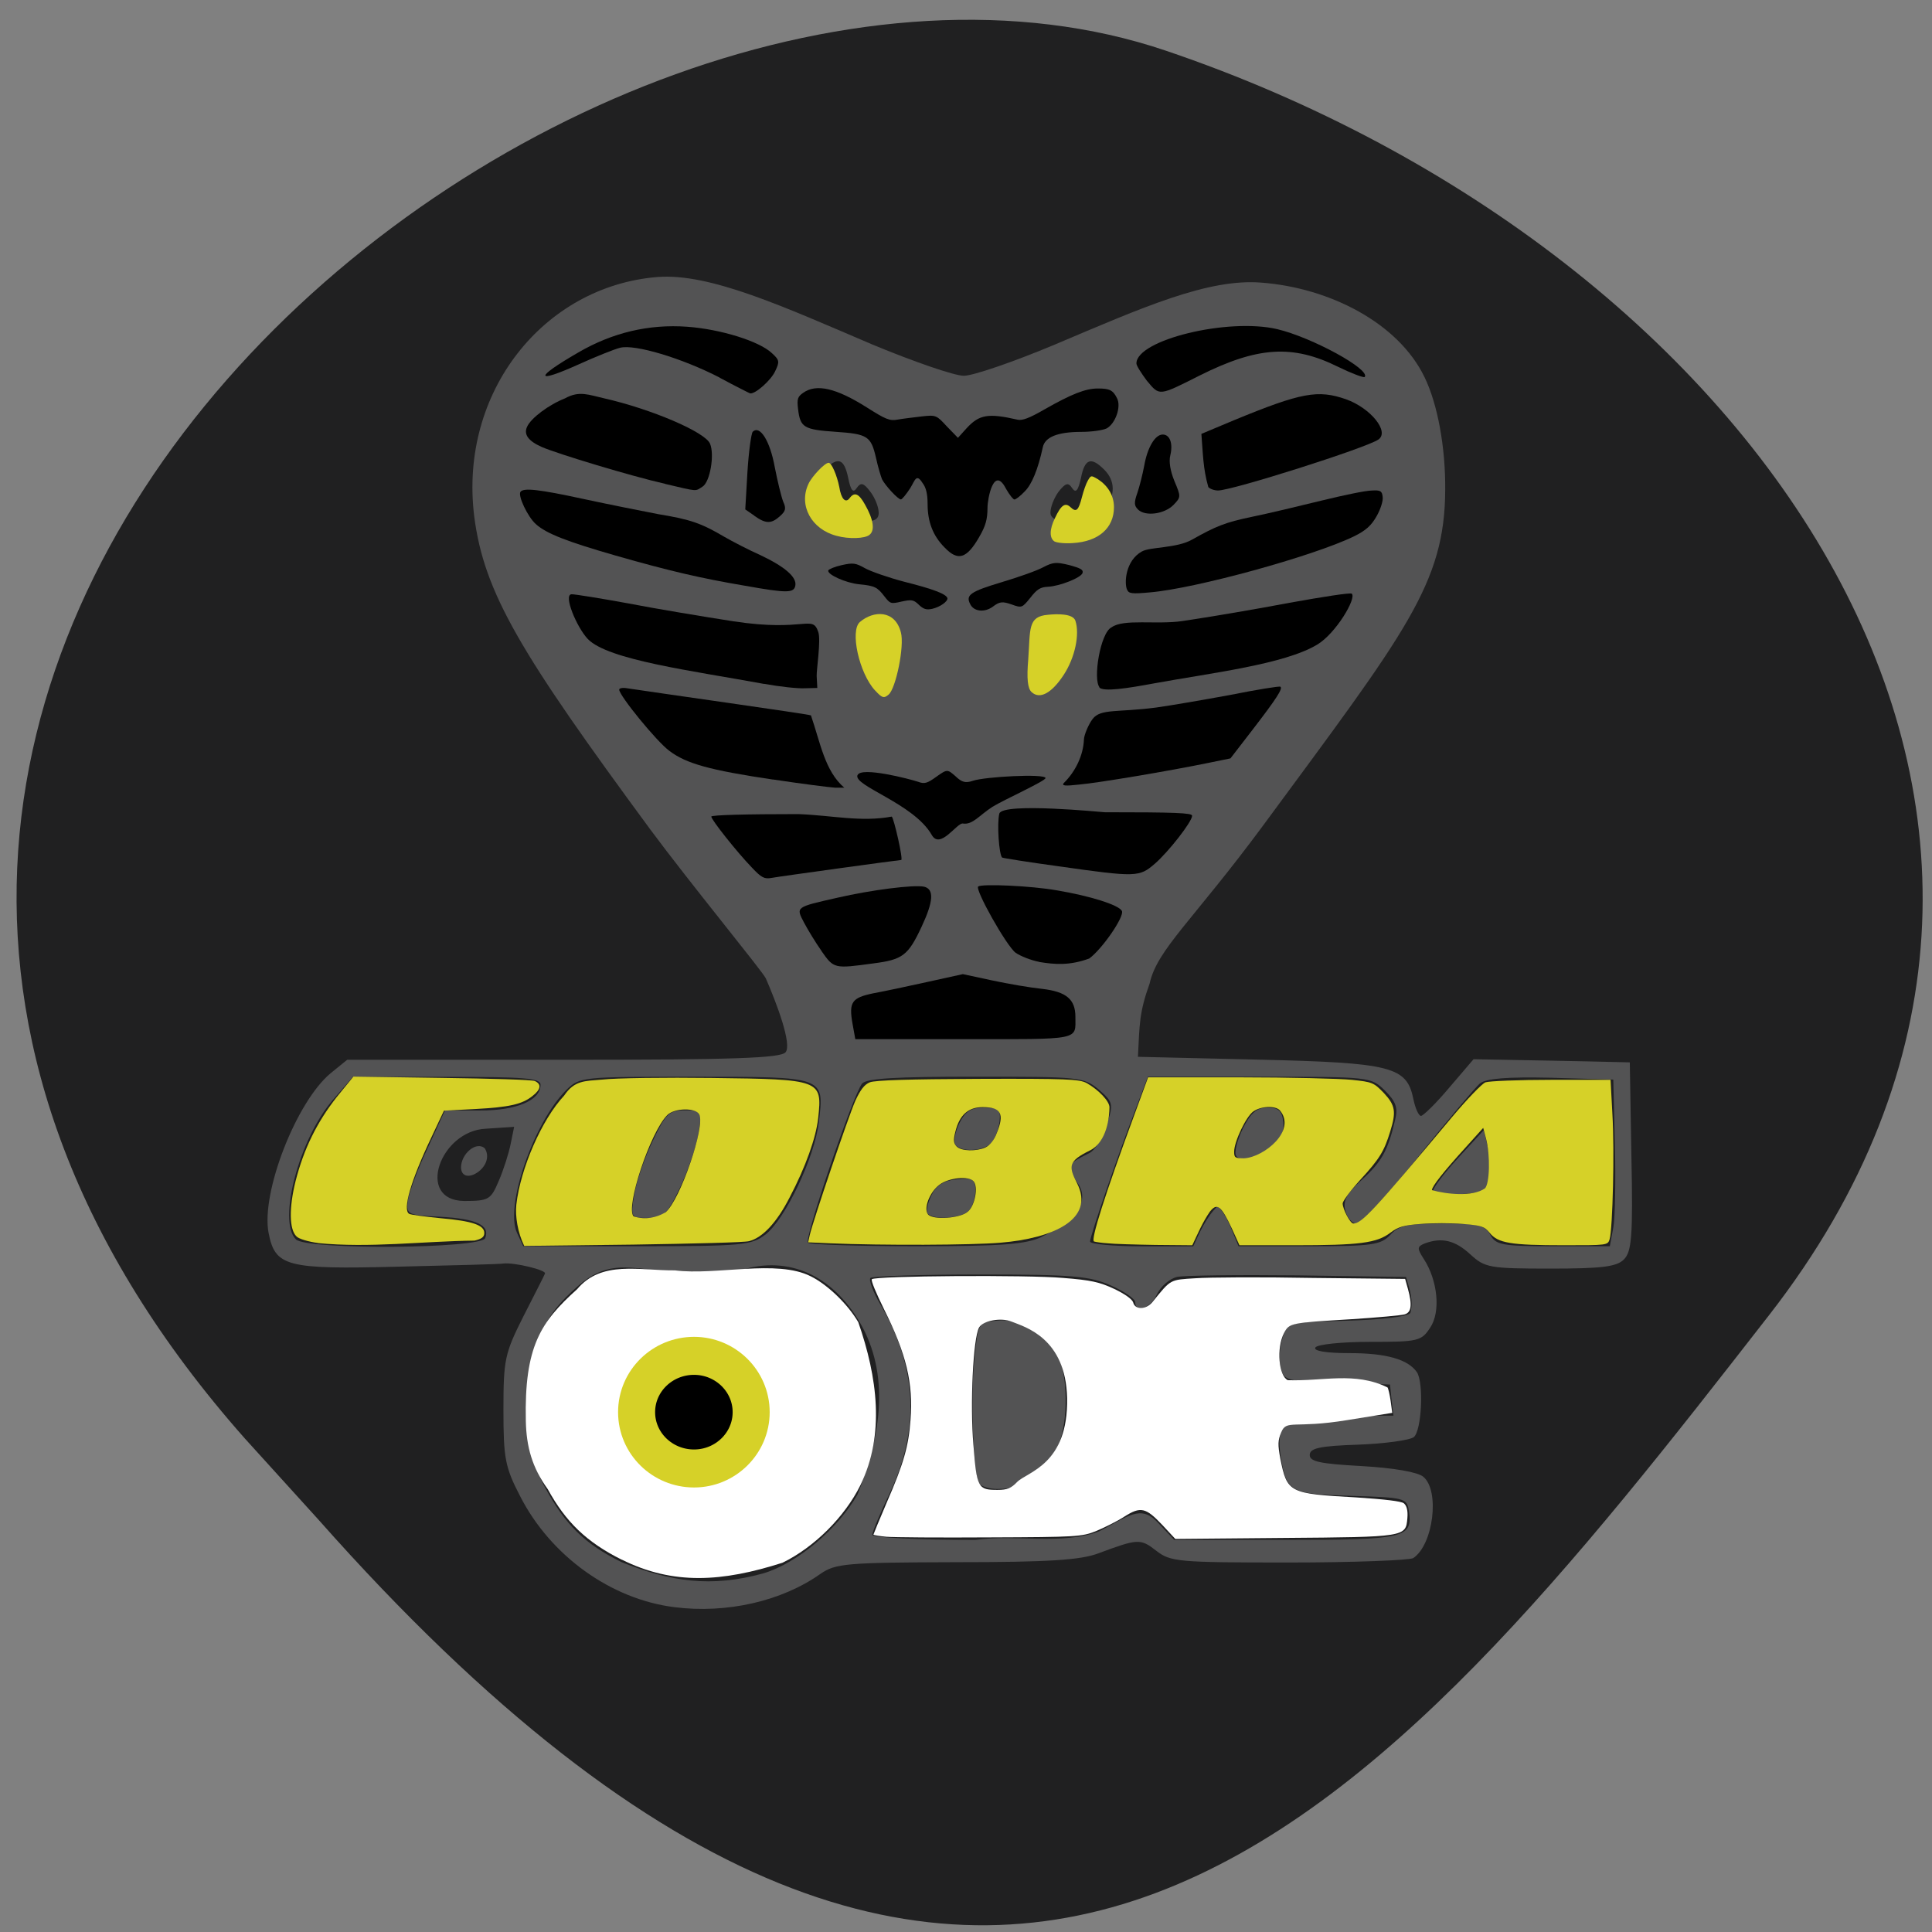 <svg xmlns="http://www.w3.org/2000/svg" viewBox="0 0 24 24"><rect x="0" y="0" width="24" height="24" fill="#808080" stroke="none"/><path d="m 3.043 17.871 c -8.488 -9.59 4.074 -19.738 11.438 -17.242 c 7.359 2.492 12.305 9.535 7.496 15.707 c -4.805 6.176 -9.531 12.13 -18.02 2.543" fill="#202021"/><path d="m 8.379 19.965 c -0.789 -0.098 -1.539 -0.637 -1.918 -1.379 c -0.188 -0.363 -0.207 -0.473 -0.207 -1.074 c 0 -0.621 0.016 -0.699 0.246 -1.156 c 0.137 -0.27 0.262 -0.512 0.27 -0.535 c 0.023 -0.043 -0.383 -0.141 -0.516 -0.125 c -0.039 0.008 -0.625 0.023 -1.305 0.039 c -1.395 0.035 -1.531 0 -1.613 -0.422 c -0.094 -0.5 0.344 -1.625 0.77 -1.98 l 0.207 -0.168 h 2.684 c 2.117 0 2.703 -0.02 2.762 -0.094 c 0.082 -0.098 -0.113 -0.613 -0.246 -0.918 c -0.043 -0.09 -0.93 -1.168 -1.434 -1.848 c -1.605 -2.18 -2.066 -2.934 -2.188 -3.891 c -0.191 -1.543 0.863 -2.859 2.277 -2.973 c 0.656 -0.051 1.582 0.375 2.672 0.84 c 0.508 0.211 1.016 0.387 1.133 0.387 c 0.117 0 0.625 -0.176 1.129 -0.387 c 1.098 -0.465 1.906 -0.824 2.57 -0.77 c 0.852 0.066 1.699 0.504 2.023 1.172 c 0.168 0.344 0.262 0.887 0.258 1.398 c -0.004 1.172 -0.488 1.766 -2.258 4.168 c -0.883 1.195 -1.32 1.543 -1.414 1.969 c -0.129 0.359 -0.125 0.504 -0.145 0.91 l 1.496 0.035 c 1.66 0.039 1.844 0.086 1.926 0.492 c 0.023 0.113 0.066 0.207 0.094 0.207 c 0.027 0 0.188 -0.156 0.352 -0.352 l 0.301 -0.352 c 0.648 0.012 1.297 0.023 1.941 0.039 l 0.02 1.168 c 0.02 0.992 0.004 1.184 -0.094 1.281 c -0.09 0.09 -0.273 0.113 -0.914 0.113 c -0.758 0 -0.813 -0.012 -0.992 -0.176 c -0.191 -0.176 -0.355 -0.215 -0.566 -0.137 c -0.098 0.039 -0.098 0.063 -0.012 0.195 c 0.172 0.266 0.211 0.656 0.078 0.852 c -0.109 0.168 -0.152 0.176 -0.746 0.176 c -0.352 0 -0.656 0.031 -0.68 0.07 c -0.027 0.043 0.133 0.07 0.426 0.07 c 0.457 0 0.727 0.078 0.836 0.238 c 0.086 0.133 0.059 0.723 -0.039 0.805 c -0.051 0.039 -0.363 0.082 -0.691 0.094 c -0.477 0.016 -0.602 0.043 -0.602 0.129 c 0 0.082 0.133 0.109 0.645 0.137 c 0.398 0.023 0.695 0.074 0.766 0.133 c 0.207 0.172 0.125 0.844 -0.125 1.01 c -0.043 0.027 -0.738 0.055 -1.543 0.055 c -1.383 0 -1.473 -0.008 -1.652 -0.148 c -0.195 -0.152 -0.227 -0.148 -0.719 0.035 c -0.219 0.082 -0.617 0.109 -1.766 0.109 c -1.371 0.004 -1.496 0.016 -1.684 0.145 c -0.48 0.34 -1.164 0.496 -1.813 0.414 m 1.109 -0.422 c 0.414 -0.125 0.918 -0.547 1.164 -0.977 c 0.27 -0.676 0.41 -1.422 0.063 -2.078 c -0.332 -0.613 -0.867 -0.883 -1.453 -0.727 c -0.188 0.051 -0.563 0.063 -1.055 0.031 c -0.449 -0.066 -0.695 -0.105 -1.023 0.18 c -0.461 0.398 -0.574 0.703 -0.574 1.508 c 0 0.59 0.023 0.746 0.156 0.988 c 0.254 0.473 0.496 0.711 0.957 0.938 c 0.609 0.242 1.105 0.32 1.766 0.137 m -0.996 -1.883 c -0.117 -0.215 0.027 -0.441 0.262 -0.414 c 0.395 0.047 0.395 0.488 0 0.535 c -0.125 0.016 -0.207 -0.023 -0.262 -0.121 m 5.168 1.359 c 0.348 -0.18 0.508 -0.332 0.719 -0.109 l 0.207 0.219 h 1.383 c 1.488 0 1.582 -0.023 1.531 -0.363 c -0.023 -0.156 -0.055 -0.164 -0.711 -0.184 c -0.762 -0.023 -0.809 -0.047 -0.879 -0.48 c -0.07 -0.434 0.055 -0.516 0.797 -0.516 h 0.602 c -0.016 -0.129 -0.031 -0.258 -0.043 -0.387 l -0.66 -0.02 c -0.625 -0.02 -0.656 -0.027 -0.699 -0.191 c -0.023 -0.094 -0.012 -0.258 0.023 -0.367 c 0.066 -0.195 0.066 -0.195 0.805 -0.215 c 0.43 -0.012 0.758 -0.051 0.785 -0.098 c 0.039 -0.16 -0.008 -0.285 -0.055 -0.445 l -1.344 -0.02 c -0.738 -0.008 -1.418 0 -1.504 0.02 c -0.09 0.023 -0.199 0.117 -0.246 0.215 c -0.078 0.172 -0.27 0.242 -0.27 0.098 c 0 -0.039 -0.133 -0.133 -0.301 -0.207 c -0.262 -0.117 -0.473 -0.137 -1.621 -0.137 c -0.727 0 -1.34 0.02 -1.367 0.043 c -0.023 0.023 0.031 0.172 0.125 0.332 c 0.453 0.773 0.492 1.543 0.117 2.336 c -0.121 0.254 -0.219 0.488 -0.219 0.523 c 0 0.035 0.574 0.063 1.281 0.063 c 0.492 -0.07 1.082 0.07 1.543 -0.109 m -1.508 -0.609 c -0.066 -0.215 -0.094 -1.043 -0.051 -1.492 c 0.047 -0.484 0.051 -0.492 0.266 -0.512 c 0.34 -0.035 0.859 0.066 0.871 0.957 c 0.012 0.922 -0.52 1.133 -0.844 1.133 c -0.117 0 -0.227 -0.039 -0.242 -0.086 m -6.125 -3.03 c 0.063 -0.16 -0.105 -0.242 -0.559 -0.266 c -0.402 -0.02 -0.422 -0.027 -0.402 -0.195 c 0.012 -0.094 0.117 -0.387 0.242 -0.648 l 0.219 -0.477 h 0.438 c 0.453 0 0.75 -0.125 0.75 -0.32 c 0 -0.082 -0.195 -0.098 -1.168 -0.098 h -1.164 l -0.25 0.289 c -0.414 0.477 -0.688 1.504 -0.457 1.73 c 0.133 0.133 2.301 0.117 2.352 -0.016 m 3.48 -0.043 c 0.246 -0.191 0.613 -0.961 0.664 -1.398 c 0.07 -0.57 0.082 -0.563 -1.551 -0.563 c -1.395 0 -1.418 0 -1.586 0.164 c -0.402 0.398 -0.766 1.445 -0.613 1.773 l 0.078 0.168 h 1.41 c 1.316 0 1.426 -0.012 1.598 -0.145 m -1.629 -0.496 c 0.027 -0.16 0.129 -0.461 0.23 -0.668 c 0.16 -0.336 0.203 -0.379 0.395 -0.379 c 0.215 0 0.219 0.004 0.172 0.293 c -0.027 0.156 -0.129 0.457 -0.227 0.664 c -0.16 0.336 -0.207 0.379 -0.398 0.379 c -0.215 0 -0.219 -0.004 -0.172 -0.289 m 5.063 0.523 c 0.316 -0.148 0.629 -0.398 0.449 -0.66 c -0.152 -0.23 -0.148 -0.234 0.141 -0.379 c 0.094 -0.047 0.176 -0.238 0.223 -0.375 c 0.078 -0.234 0.07 -0.262 -0.105 -0.414 c -0.188 -0.156 -0.234 -0.16 -1.531 -0.16 c -0.988 0 -1.355 0.02 -1.41 0.086 c -0.109 0.133 -0.723 1.93 -0.672 1.977 c 0.023 0.023 0.633 0.043 1.352 0.043 c 1.063 0 1.355 -0.023 1.555 -0.117 m -1.422 -0.293 c -0.02 -0.031 0.004 -0.133 0.051 -0.227 c 0.059 -0.121 0.156 -0.18 0.313 -0.195 c 0.203 -0.02 0.23 0 0.23 0.145 c 0 0.094 -0.039 0.203 -0.086 0.25 c -0.094 0.094 -0.453 0.113 -0.508 0.027 m 0.344 -0.855 c -0.023 -0.039 0 -0.156 0.051 -0.262 c 0.074 -0.148 0.145 -0.195 0.309 -0.195 c 0.18 0 0.207 0.023 0.191 0.172 c -0.012 0.094 -0.055 0.211 -0.098 0.262 c -0.09 0.109 -0.387 0.125 -0.453 0.023 m 3.25 0.773 c 0.035 0 0.109 0.109 0.168 0.246 l 0.102 0.246 h 0.875 c 0.789 0 0.891 -0.016 1.01 -0.141 c 0.105 -0.117 0.219 -0.141 0.645 -0.141 c 0.449 0 0.531 0.02 0.598 0.141 c 0.066 0.125 0.148 0.141 0.781 0.141 h 0.703 l 0.043 -0.23 c 0.023 -0.125 0.031 -0.59 0.02 -1.035 l -0.02 -0.805 l -0.773 -0.023 c -0.547 -0.012 -0.801 0.008 -0.883 0.07 c -0.059 0.051 -0.406 0.461 -0.773 0.918 c -0.363 0.453 -0.707 0.824 -0.762 0.824 c -0.051 0 -0.113 -0.07 -0.137 -0.16 c -0.035 -0.121 0.016 -0.211 0.203 -0.383 c 0.246 -0.223 0.324 -0.359 0.414 -0.742 c 0.039 -0.152 0.012 -0.23 -0.125 -0.367 c -0.176 -0.172 -0.184 -0.172 -1.563 -0.172 h -1.383 l -0.152 0.402 c -0.219 0.566 -0.566 1.578 -0.566 1.645 c 0 0.031 0.289 0.059 0.641 0.059 h 0.641 c 0.078 -0.172 0.168 -0.371 0.297 -0.492 m 2.684 -0.199 c 0 -0.039 0.141 -0.223 0.313 -0.41 l 0.313 -0.34 c 0.055 0.188 0.094 0.387 0.074 0.57 c -0.023 0.188 -0.051 0.203 -0.363 0.223 c -0.184 0.012 -0.336 -0.008 -0.336 -0.043 m -2.449 -0.434 c -0.027 -0.039 0.012 -0.191 0.082 -0.336 c 0.098 -0.195 0.172 -0.262 0.309 -0.262 c 0.137 0 0.18 0.043 0.195 0.18 c 0.023 0.195 -0.129 0.371 -0.387 0.449 c -0.086 0.023 -0.176 0.012 -0.199 -0.031 m -9.16 0.313 c 0.059 -0.137 0.125 -0.344 0.148 -0.461 l 0.043 -0.211 l -0.348 0.023 c -0.574 0.023 -0.879 0.891 -0.273 0.898 c 0.305 0 0.332 -0.016 0.43 -0.25 m -0.469 -0.164 c 0 -0.176 0.195 -0.336 0.297 -0.238 c 0.137 0.23 -0.285 0.484 -0.297 0.238 m 5.188 -8.141 c 0 -0.066 -0.047 -0.184 -0.105 -0.258 c -0.082 -0.109 -0.117 -0.117 -0.168 -0.043 c -0.043 0.066 -0.074 0.031 -0.105 -0.125 c -0.051 -0.242 -0.125 -0.27 -0.293 -0.105 c -0.262 0.262 -0.047 0.625 0.379 0.645 c 0.238 0.008 0.293 -0.016 0.293 -0.113 m 2.813 -0.043 c 0.129 -0.176 0.125 -0.352 -0.012 -0.488 c -0.164 -0.164 -0.242 -0.137 -0.289 0.105 c -0.035 0.156 -0.063 0.191 -0.109 0.125 c -0.047 -0.074 -0.082 -0.066 -0.168 0.043 c -0.055 0.074 -0.102 0.191 -0.102 0.262 c 0 0.176 0.543 0.141 0.68 -0.047" fill="#535354"/><g fill="#d6d128"><path d="m 10.871 8.578 c -0.199 -0.215 -0.316 -0.746 -0.188 -0.852 c 0.164 -0.141 0.434 -0.156 0.508 0.129 c 0.047 0.172 -0.063 0.699 -0.152 0.773 c -0.059 0.051 -0.082 0.043 -0.168 -0.051"/><path d="m 12.816 8.598 c -0.051 -0.043 -0.063 -0.172 -0.043 -0.402 c 0.027 -0.383 -0.008 -0.539 0.246 -0.559 c 0.117 -0.012 0.309 -0.016 0.34 0.074 c 0.055 0.168 -0.004 0.457 -0.145 0.672 c -0.148 0.227 -0.297 0.309 -0.398 0.215"/><path d="m 13.1 6.727 c -0.066 -0.043 -0.063 -0.152 0.004 -0.289 c 0.078 -0.168 0.129 -0.199 0.195 -0.137 c 0.07 0.066 0.098 0.043 0.141 -0.125 c 0.02 -0.078 0.051 -0.168 0.074 -0.207 c 0.039 -0.066 0.039 -0.066 0.125 -0.016 c 0.125 0.082 0.199 0.203 0.199 0.348 c 0 0.258 -0.191 0.426 -0.508 0.445 c -0.105 0.008 -0.203 -0.004 -0.23 -0.02"/><path d="m 10.391 6.656 c -0.313 -0.082 -0.473 -0.379 -0.348 -0.645 c 0.043 -0.094 0.203 -0.262 0.25 -0.262 c 0.039 0 0.105 0.16 0.133 0.301 c 0.023 0.148 0.078 0.207 0.129 0.137 c 0.059 -0.078 0.113 -0.059 0.191 0.082 c 0.105 0.184 0.125 0.32 0.055 0.375 c -0.055 0.047 -0.258 0.055 -0.41 0.012"/></g><path d="m 10.207 11.816 c -0.074 -0.105 -0.172 -0.266 -0.219 -0.355 c -0.102 -0.195 -0.109 -0.191 0.414 -0.309 c 0.426 -0.098 0.949 -0.164 1.078 -0.137 c 0.125 0.031 0.117 0.18 -0.031 0.496 c -0.168 0.359 -0.234 0.41 -0.602 0.457 c -0.484 0.066 -0.488 0.066 -0.641 -0.152"/><path d="m 9.34 10.777 c -0.188 -0.195 -0.504 -0.594 -0.504 -0.633 c 0 -0.02 0.434 -0.031 1.082 -0.031 c 0.422 0.016 0.777 0.102 1.16 0.031 c 0.027 0.023 0.145 0.539 0.117 0.539 c -0.027 0 -1.504 0.203 -1.613 0.223 c -0.086 0.016 -0.125 -0.004 -0.242 -0.129"/><path d="m 9.602 9.684 c -0.789 -0.117 -1.078 -0.199 -1.285 -0.355 c -0.156 -0.113 -0.625 -0.688 -0.625 -0.762 c 0 -0.02 0.047 -0.027 0.105 -0.016 c 0.359 0.055 2.25 0.32 2.277 0.336 c 0.117 0.34 0.172 0.691 0.414 0.898 h -0.113 c -0.066 -0.004 -0.41 -0.047 -0.773 -0.102"/><path d="m 9.492 8.496 c -0.891 -0.164 -1.941 -0.297 -2.191 -0.559 c -0.137 -0.145 -0.309 -0.555 -0.199 -0.555 c 0.043 0 0.359 0.051 0.699 0.113 c 0.34 0.066 0.93 0.164 1.309 0.223 c 0.895 0.137 0.98 -0.09 1.055 0.133 c 0.035 0.102 -0.023 0.469 -0.02 0.547 l 0.008 0.148 l -0.16 0.004 c -0.086 0.004 -0.309 -0.02 -0.5 -0.055"/><path d="m 9.258 7.277 c -0.555 -0.094 -0.941 -0.184 -1.609 -0.375 c -0.598 -0.172 -0.863 -0.273 -0.992 -0.391 c -0.102 -0.09 -0.227 -0.355 -0.191 -0.402 c 0.039 -0.051 0.227 -0.031 0.785 0.09 c 0.305 0.066 0.719 0.148 0.926 0.188 c 0.402 0.066 0.535 0.113 0.82 0.281 c 0.102 0.059 0.305 0.164 0.453 0.23 c 0.297 0.141 0.449 0.27 0.43 0.375 c -0.016 0.094 -0.098 0.098 -0.621 0.004"/><path d="m 8.262 6.01 c -0.418 -0.094 -1.332 -0.371 -1.531 -0.457 c -0.168 -0.074 -0.227 -0.156 -0.184 -0.25 c 0.047 -0.109 0.273 -0.277 0.473 -0.355 c 0.176 -0.098 0.293 -0.043 0.484 0 c 0.586 0.133 1.254 0.418 1.316 0.563 c 0.059 0.137 0 0.48 -0.094 0.535 c -0.094 0.059 -0.047 0.063 -0.465 -0.035"/><path d="m 8.941 4.691 c -0.469 -0.242 -1.055 -0.418 -1.238 -0.371 c -0.078 0.02 -0.309 0.113 -0.516 0.207 c -0.547 0.246 -0.551 0.168 -0.004 -0.148 c 0.422 -0.246 0.875 -0.355 1.355 -0.32 c 0.418 0.031 0.895 0.18 1.051 0.328 c 0.094 0.086 0.098 0.105 0.039 0.227 c -0.051 0.109 -0.242 0.281 -0.309 0.273 c -0.004 0 -0.176 -0.086 -0.379 -0.195"/><path d="m 9.371 6.406 l -0.113 -0.078 l 0.027 -0.465 c 0.016 -0.254 0.047 -0.48 0.066 -0.5 c 0.09 -0.086 0.215 0.117 0.273 0.438 c 0.035 0.18 0.082 0.371 0.105 0.43 c 0.039 0.086 0.031 0.117 -0.039 0.18 c -0.109 0.098 -0.176 0.098 -0.32 -0.004"/><path d="m 11.734 6.801 c -0.145 -0.145 -0.211 -0.32 -0.211 -0.539 c 0 -0.129 -0.02 -0.207 -0.063 -0.262 c -0.078 -0.125 -0.094 -0.031 -0.152 0.063 c -0.051 0.078 -0.102 0.141 -0.117 0.141 c -0.035 0 -0.191 -0.168 -0.234 -0.25 c -0.016 -0.039 -0.051 -0.156 -0.074 -0.262 c -0.063 -0.273 -0.102 -0.301 -0.504 -0.328 c -0.395 -0.027 -0.438 -0.055 -0.465 -0.281 c -0.016 -0.129 -0.004 -0.156 0.063 -0.203 c 0.164 -0.117 0.41 -0.059 0.789 0.18 c 0.234 0.148 0.285 0.172 0.387 0.152 c 0.066 -0.012 0.199 -0.027 0.297 -0.039 c 0.176 -0.02 0.184 -0.016 0.313 0.125 l 0.137 0.141 l 0.109 -0.121 c 0.156 -0.168 0.266 -0.188 0.629 -0.105 c 0.059 0.016 0.152 -0.02 0.34 -0.129 c 0.336 -0.191 0.508 -0.258 0.66 -0.258 c 0.145 0 0.188 0.02 0.238 0.121 c 0.055 0.105 -0.02 0.316 -0.129 0.375 c -0.047 0.023 -0.188 0.043 -0.313 0.043 c -0.293 0 -0.453 0.063 -0.48 0.191 c -0.059 0.273 -0.137 0.465 -0.227 0.551 c -0.051 0.055 -0.109 0.098 -0.125 0.098 c -0.016 0 -0.063 -0.059 -0.105 -0.133 c -0.152 -0.297 -0.23 0.125 -0.23 0.234 c 0 0.145 -0.023 0.227 -0.102 0.363 c -0.156 0.273 -0.266 0.305 -0.43 0.133"/><path d="m 14.25 4.734 c -0.07 -0.094 -0.133 -0.191 -0.133 -0.219 c 0 -0.293 1.137 -0.57 1.75 -0.426 c 0.43 0.102 1.16 0.5 1.086 0.594 c -0.012 0.012 -0.16 -0.043 -0.328 -0.125 c -0.566 -0.281 -1 -0.254 -1.719 0.105 c -0.512 0.258 -0.5 0.258 -0.656 0.07"/><path d="m 14.14 6.332 c -0.051 -0.047 -0.055 -0.086 -0.012 -0.207 c 0.027 -0.078 0.066 -0.234 0.086 -0.34 c 0.039 -0.223 0.133 -0.387 0.23 -0.387 c 0.09 0 0.129 0.113 0.094 0.258 c -0.02 0.078 0 0.195 0.051 0.32 c 0.082 0.195 0.082 0.199 -0.012 0.297 c -0.113 0.113 -0.344 0.145 -0.438 0.059"/><path d="m 15.01 6.05 c -0.066 -0.23 -0.066 -0.414 -0.086 -0.66 l 0.41 -0.172 c 0.836 -0.344 1.039 -0.379 1.387 -0.258 c 0.305 0.109 0.543 0.402 0.402 0.5 c -0.152 0.105 -1.816 0.633 -1.992 0.633 c -0.047 0 -0.102 -0.02 -0.121 -0.043"/><path d="m 14 7.324 c -0.035 -0.082 -0.02 -0.359 0.184 -0.473 c 0.102 -0.059 0.434 -0.039 0.625 -0.148 c 0.297 -0.168 0.418 -0.215 0.734 -0.281 c 0.211 -0.043 0.602 -0.137 0.871 -0.203 c 0.27 -0.066 0.551 -0.125 0.621 -0.125 c 0.113 -0.008 0.133 0.004 0.141 0.078 c 0.008 0.047 -0.027 0.156 -0.074 0.238 c -0.066 0.117 -0.133 0.18 -0.285 0.254 c -0.508 0.246 -1.969 0.648 -2.535 0.695 c -0.219 0.02 -0.262 0.016 -0.281 -0.035"/><path d="m 13.66 8.539 c -0.086 -0.094 0.008 -0.68 0.148 -0.746 c 0.148 -0.109 0.559 -0.031 0.879 -0.078 c 0.32 -0.047 0.918 -0.148 1.332 -0.227 c 0.41 -0.074 0.762 -0.129 0.773 -0.113 c 0.063 0.055 -0.199 0.496 -0.43 0.633 c -0.41 0.246 -1.32 0.352 -2.02 0.48 c -0.34 0.063 -0.633 0.109 -0.688 0.051"/><path d="m 13.215 9.727 c 0.148 -0.145 0.242 -0.348 0.25 -0.539 c 0 -0.055 0.059 -0.195 0.109 -0.258 c 0.098 -0.129 0.309 -0.078 0.789 -0.141 c 0.168 -0.023 0.582 -0.094 0.918 -0.156 c 0.332 -0.066 0.617 -0.113 0.625 -0.102 c 0.031 0.023 -0.047 0.145 -0.344 0.531 l -0.277 0.359 l -0.27 0.055 c -0.473 0.098 -1.375 0.25 -1.609 0.27 c -0.18 0.02 -0.219 0.016 -0.191 -0.02"/><path d="m 13.156 10.762 c -0.375 -0.051 -0.695 -0.102 -0.707 -0.109 c -0.039 -0.035 -0.066 -0.422 -0.035 -0.547 c 0.047 -0.141 1.289 -0.016 1.309 -0.016 c 0.871 0 1.086 0.008 1.086 0.043 c 0 0.074 -0.293 0.449 -0.465 0.598 c -0.191 0.164 -0.227 0.168 -1.188 0.031"/><path d="m 12.91 11.949 c -0.102 -0.02 -0.23 -0.07 -0.293 -0.113 c -0.113 -0.082 -0.512 -0.793 -0.465 -0.824 c 0.051 -0.035 0.656 -0.008 0.969 0.047 c 0.422 0.07 0.781 0.184 0.816 0.258 c 0.031 0.07 -0.242 0.469 -0.406 0.59 c -0.246 0.09 -0.43 0.074 -0.621 0.043"/><path d="m 11.414 7.512 c -0.066 -0.063 -0.09 -0.066 -0.215 -0.039 c -0.133 0.031 -0.141 0.027 -0.211 -0.063 c -0.09 -0.117 -0.121 -0.133 -0.316 -0.152 c -0.164 -0.016 -0.398 -0.121 -0.383 -0.172 c 0.008 -0.016 0.082 -0.047 0.168 -0.066 c 0.141 -0.031 0.172 -0.027 0.289 0.039 c 0.07 0.039 0.293 0.117 0.488 0.168 c 0.359 0.09 0.52 0.152 0.535 0.203 c 0.008 0.039 -0.086 0.109 -0.188 0.133 c -0.074 0.016 -0.109 0.004 -0.168 -0.051"/><path d="m 12.05 7.5 c -0.055 -0.109 0.008 -0.152 0.387 -0.266 c 0.211 -0.063 0.445 -0.145 0.523 -0.188 c 0.121 -0.063 0.16 -0.066 0.32 -0.027 c 0.145 0.039 0.18 0.059 0.168 0.098 c -0.016 0.059 -0.281 0.164 -0.43 0.172 c -0.094 0.004 -0.137 0.031 -0.219 0.137 c -0.102 0.125 -0.105 0.129 -0.234 0.082 c -0.113 -0.039 -0.148 -0.035 -0.23 0.027 c -0.105 0.078 -0.242 0.063 -0.285 -0.035"/><path d="m 10.59 12.715 c -0.047 -0.266 -0.008 -0.32 0.254 -0.375 c 0.125 -0.023 0.426 -0.086 0.672 -0.141 l 0.445 -0.098 l 0.363 0.078 c 0.199 0.043 0.477 0.09 0.621 0.105 c 0.301 0.035 0.414 0.129 0.414 0.348 c 0 0.293 0.082 0.277 -1.398 0.277 h -1.336"/><path d="m 10.652 9.629 c -0.055 0.133 0.699 0.352 0.922 0.742 c 0.105 0.188 0.313 -0.152 0.387 -0.141 c 0.121 0.02 0.207 -0.105 0.367 -0.207 c 0.145 -0.09 0.668 -0.324 0.66 -0.359 c -0.016 -0.055 -0.75 -0.016 -0.902 0.035 c -0.09 0.031 -0.137 0.02 -0.215 -0.055 c -0.102 -0.09 -0.105 -0.09 -0.238 0.004 c -0.113 0.082 -0.148 0.094 -0.23 0.063 c -0.105 -0.035 -0.707 -0.191 -0.75 -0.082"/><g fill="#fff"><path d="m 7.723 19.375 c -0.438 -0.219 -0.695 -0.469 -0.918 -0.875 c -0.195 -0.27 -0.266 -0.527 -0.273 -0.848 c -0.02 -0.926 0.184 -1.23 0.637 -1.637 c 0.305 -0.363 0.773 -0.23 1.215 -0.234 c 0.512 0.066 1.266 -0.141 1.688 0.074 c 0.211 0.105 0.461 0.348 0.59 0.57 c 0.238 0.684 0.332 1.395 0.027 2.023 c -0.195 0.395 -0.574 0.773 -0.969 0.965 c -0.746 0.238 -1.355 0.281 -1.996 -0.039"/><path d="m 11.01 19.09 c -0.086 -0.008 -0.16 -0.02 -0.16 -0.027 c 0 -0.004 0.074 -0.184 0.164 -0.395 c 0.211 -0.484 0.273 -0.703 0.297 -1.031 c 0.035 -0.453 -0.051 -0.816 -0.332 -1.379 c -0.094 -0.191 -0.164 -0.355 -0.148 -0.367 c 0.039 -0.043 1.945 -0.055 2.375 -0.016 c 0.348 0.027 0.453 0.051 0.637 0.137 c 0.137 0.066 0.223 0.129 0.234 0.168 c 0.023 0.094 0.16 0.09 0.238 -0.004 c 0.234 -0.289 0.215 -0.277 0.535 -0.297 c 0.164 -0.012 0.816 -0.016 1.453 -0.004 l 1.152 0.012 l 0.035 0.125 c 0.055 0.199 0.043 0.293 -0.043 0.316 c -0.043 0.012 -0.336 0.039 -0.648 0.059 c -0.773 0.047 -0.781 0.047 -0.848 0.172 c -0.098 0.188 -0.066 0.535 0.047 0.586 c 0.434 0.016 0.832 -0.109 1.238 0.09 c 0.008 0.008 0.027 0.082 0.039 0.168 l 0.02 0.148 l -0.559 0.09 c -0.664 0.109 -0.754 -0.012 -0.82 0.152 c -0.043 0.102 -0.043 0.152 -0.012 0.324 c 0.086 0.426 0.105 0.438 0.938 0.484 c 0.352 0.023 0.566 0.047 0.598 0.074 c 0.035 0.031 0.051 0.09 0.043 0.184 c -0.02 0.234 -0.02 0.234 -1.547 0.246 l -1.336 0.012 l -0.16 -0.172 c -0.207 -0.219 -0.27 -0.234 -0.473 -0.105 c -0.09 0.059 -0.25 0.137 -0.352 0.18 c -0.176 0.07 -0.242 0.074 -1.316 0.078 c -0.621 0.004 -1.199 0 -1.289 -0.008 m 1.625 -0.68 c 0.129 -0.129 0.637 -0.215 0.621 -1.043 c -0.016 -0.746 -0.523 -0.883 -0.688 -0.949 c -0.133 -0.055 -0.359 -0.012 -0.406 0.074 c -0.074 0.137 -0.113 0.953 -0.07 1.457 c 0.043 0.535 0.055 0.559 0.301 0.559 c 0.117 0 0.168 -0.02 0.242 -0.098"/></g><g fill="#d6d128"><path d="m 13.766 15.445 c -0.074 -0.004 -0.156 -0.016 -0.176 -0.023 c -0.043 -0.016 0.133 -0.574 0.496 -1.559 l 0.176 -0.48 h 1.133 c 0.621 0 1.254 0.016 1.398 0.031 c 0.258 0.027 0.273 0.035 0.398 0.164 c 0.141 0.152 0.156 0.23 0.078 0.48 c -0.074 0.242 -0.133 0.34 -0.371 0.598 c -0.121 0.133 -0.219 0.266 -0.219 0.293 c 0 0.07 0.094 0.25 0.133 0.25 c 0.102 0 0.246 -0.152 1.227 -1.324 c 0.184 -0.219 0.371 -0.414 0.414 -0.43 c 0.047 -0.016 0.414 -0.031 0.816 -0.031 h 0.738 l 0.023 0.43 c 0.027 0.441 0.004 1.414 -0.035 1.551 c -0.023 0.074 -0.031 0.074 -0.566 0.074 c -0.664 0 -0.82 -0.027 -0.922 -0.152 c -0.066 -0.082 -0.102 -0.094 -0.336 -0.113 c -0.145 -0.012 -0.379 -0.012 -0.52 0 c -0.215 0.016 -0.281 0.035 -0.379 0.109 c -0.168 0.129 -0.387 0.156 -1.191 0.156 h -0.684 l -0.094 -0.207 c -0.133 -0.285 -0.184 -0.324 -0.273 -0.211 c -0.094 0.137 -0.148 0.27 -0.219 0.418 l -0.457 -0.004 c -0.25 -0.004 -0.52 -0.012 -0.59 -0.02 m 4.68 -0.68 c 0.063 -0.055 0.07 -0.418 0.016 -0.621 l -0.035 -0.133 l -0.207 0.23 c -0.285 0.313 -0.43 0.496 -0.43 0.543 c 0.176 0.051 0.504 0.086 0.656 -0.02 m -2.547 -0.973 c -0.059 -0.059 -0.234 -0.051 -0.328 0.016 c -0.09 0.063 -0.238 0.375 -0.238 0.5 c 0 0.074 0.012 0.082 0.125 0.082 c 0.25 -0.016 0.656 -0.348 0.441 -0.598"/><path d="m 10.316 15.445 l -0.277 -0.012 l 0.02 -0.09 c 0.039 -0.172 0.48 -1.473 0.566 -1.668 c 0.063 -0.137 0.113 -0.203 0.18 -0.23 c 0.066 -0.027 0.496 -0.039 1.34 -0.043 c 1.113 -0.004 1.258 0.004 1.352 0.051 c 0.152 0.086 0.285 0.227 0.285 0.301 c 0 0.109 -0.027 0.434 -0.246 0.539 c -0.258 0.129 -0.27 0.188 -0.156 0.406 c 0.227 0.449 -0.301 0.684 -0.949 0.738 c -0.359 0.031 -1.477 0.035 -2.113 0.008 m 1.707 -0.395 c 0.086 -0.074 0.129 -0.305 0.07 -0.375 c -0.059 -0.07 -0.309 -0.047 -0.426 0.043 c -0.121 0.09 -0.199 0.297 -0.141 0.367 c 0.059 0.074 0.406 0.051 0.496 -0.035 m 0.219 -0.797 c 0.051 -0.023 0.109 -0.094 0.137 -0.172 c 0.102 -0.246 0.055 -0.328 -0.172 -0.328 c -0.18 0 -0.289 0.098 -0.34 0.305 c -0.027 0.105 -0.023 0.145 0.016 0.184 c 0.059 0.059 0.242 0.063 0.359 0.012"/><path d="m 6.414 14.965 c 0.051 -0.449 0.316 -1.059 0.594 -1.355 c 0.129 -0.191 0.254 -0.18 0.473 -0.199 c 0.176 -0.02 0.789 -0.027 1.363 -0.02 c 1.355 0.016 1.371 0.023 1.32 0.496 c -0.027 0.246 -0.156 0.609 -0.355 0.988 c -0.16 0.313 -0.336 0.5 -0.504 0.543 c -0.051 0.016 -0.699 0.031 -1.441 0.043 l -1.352 0.016 c -0.082 -0.168 -0.113 -0.371 -0.098 -0.512 m 1.855 0.094 c 0.184 -0.16 0.492 -1.066 0.418 -1.215 c -0.043 -0.086 -0.309 -0.082 -0.398 0.008 c -0.211 0.211 -0.523 1.152 -0.418 1.258 c 0.145 0.047 0.285 0.016 0.398 -0.051"/><path d="m 3.949 15.441 c -0.117 -0.016 -0.238 -0.051 -0.266 -0.082 c -0.09 -0.086 -0.094 -0.352 -0.012 -0.684 c 0.102 -0.402 0.266 -0.734 0.512 -1.047 l 0.207 -0.254 l 1.098 0.016 c 0.605 0.008 1.125 0.023 1.156 0.039 c 0.086 0.039 0.074 0.105 -0.027 0.184 c -0.129 0.105 -0.289 0.141 -0.719 0.164 l -0.383 0.02 l -0.16 0.34 c -0.254 0.535 -0.355 0.891 -0.273 0.941 c 0.016 0.012 0.191 0.035 0.391 0.055 c 0.398 0.035 0.543 0.086 0.543 0.184 c 0 0.051 -0.035 0.074 -0.121 0.094 c -0.645 0.008 -1.305 0.094 -1.945 0.031"/></g><path d="m 100.95 189.02 c 0 3.279 -2.78 5.929 -6.171 5.929 c -3.425 0 -6.205 -2.65 -6.205 -5.929 c 0 -3.279 2.78 -5.929 6.205 -5.929 c 3.391 0 6.171 2.65 6.171 5.929" transform="matrix(0.115 0 0 0.118 -2.278 -4.762)" stroke="#d6d128" stroke-width="4"/></svg>